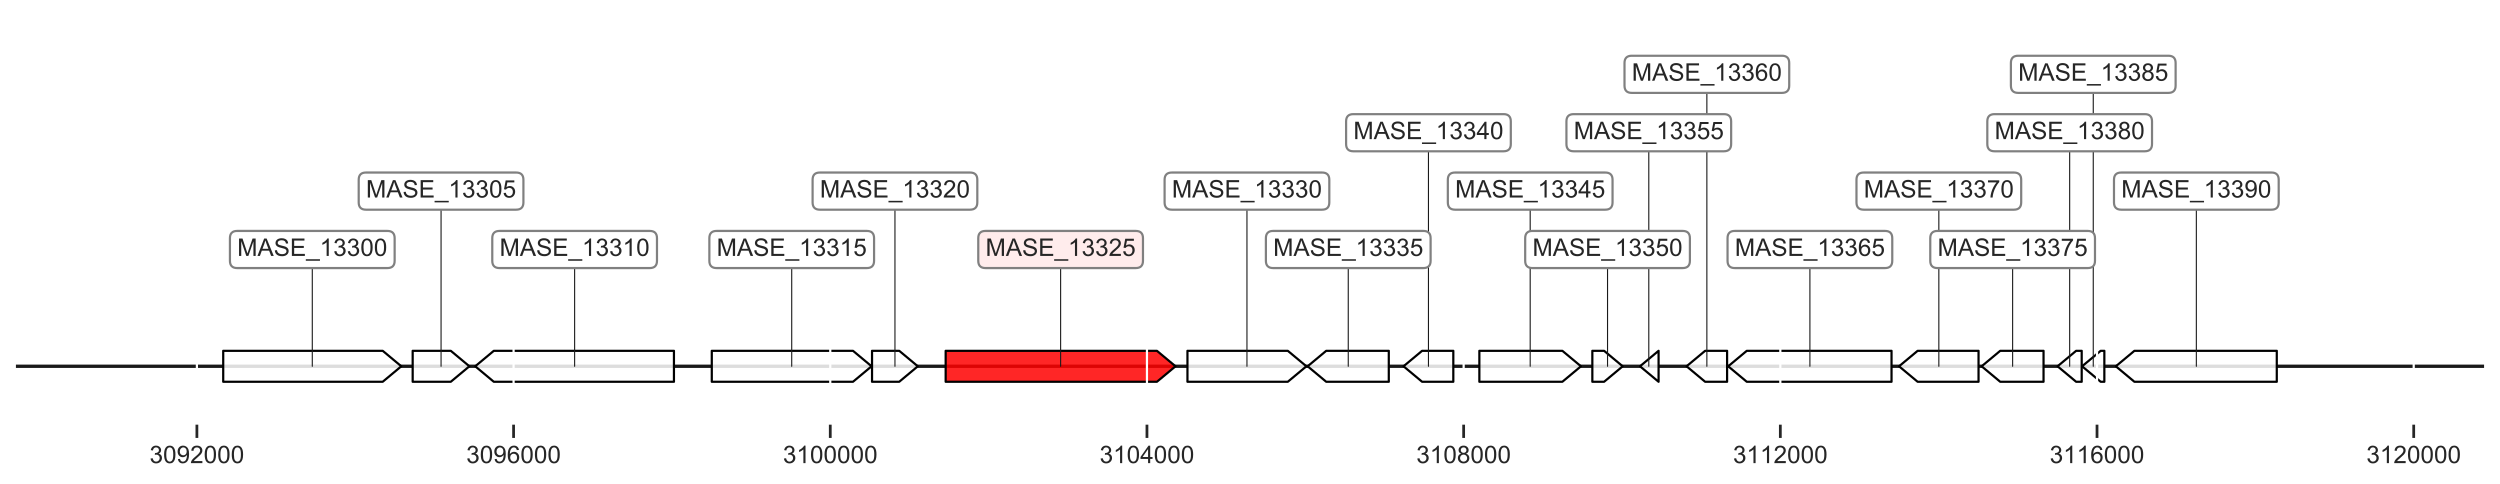 <?xml version="1.0" encoding="utf-8" standalone="no"?>
<!DOCTYPE svg PUBLIC "-//W3C//DTD SVG 1.1//EN"
  "http://www.w3.org/Graphics/SVG/1.1/DTD/svg11.dtd">
<!-- Created with matplotlib (https://matplotlib.org/) -->
<svg height="218.784pt" version="1.1" viewBox="0 0 1130.4 218.784" width="1130.4pt" xmlns="http://www.w3.org/2000/svg" xmlns:xlink="http://www.w3.org/1999/xlink">
 <defs>
  <style type="text/css">
*{stroke-linecap:butt;stroke-linejoin:round;}
  </style>
 </defs>
 <g id="figure_1">
  <g id="patch_1">
   <path d="M 0 218.784 
L 1130.4 218.784 
L 1130.4 0 
L 0 0 
z
" style="fill:#ffffff;"/>
  </g>
  <g id="axes_1">
   <g id="line2d_1">
    <path clip-path="url(#pbbea9887d6)" d="M 7.2 165.621 
L 1123.2 165.621 
" style="fill:none;stroke:#1a1a1a;stroke-linecap:round;stroke-width:1.5;"/>
   </g>
   <g id="patch_2">
    <path clip-path="url(#pbbea9887d6)" d="M 100.931 158.621 
Q 136.987 158.621 173.043 158.621 
L 173.043 158.621 
Q 177.242 162.121 181.441 165.621 
Q 177.242 169.121 173.043 172.621 
L 173.043 172.621 
Q 136.987 172.621 100.931 172.621 
L 100.931 158.621 
z
" style="fill:#ffffff;fill-opacity:0.85;stroke:#000000;stroke-linecap:round;"/>
   </g>
   <g id="patch_3">
    <path clip-path="url(#pbbea9887d6)" d="M 186.596 158.621 
Q 195.212 158.621 203.827 158.621 
L 203.827 158.621 
Q 208.028 162.121 212.228 165.621 
Q 208.028 169.121 203.827 172.621 
L 203.827 172.621 
Q 195.212 172.621 186.596 172.621 
L 186.596 158.621 
z
" style="fill:#ffffff;fill-opacity:0.85;stroke:#000000;stroke-linecap:round;"/>
   </g>
   <g id="patch_4">
    <path clip-path="url(#pbbea9887d6)" d="M 304.731 172.621 
Q 264.004 172.621 223.276 172.621 
L 223.276 172.621 
Q 219.077 169.121 214.877 165.621 
Q 219.077 162.121 223.276 158.621 
L 223.276 158.621 
Q 264.004 158.621 304.731 158.621 
L 304.731 172.621 
z
" style="fill:#ffffff;fill-opacity:0.85;stroke:#000000;stroke-linecap:round;"/>
   </g>
   <g id="patch_5">
    <path clip-path="url(#pbbea9887d6)" d="M 321.843 158.621 
Q 353.763 158.621 385.684 158.621 
L 385.684 158.621 
Q 389.884 162.121 394.084 165.621 
Q 389.884 169.121 385.684 172.621 
L 385.684 172.621 
Q 353.763 172.621 321.843 172.621 
L 321.843 158.621 
z
" style="fill:#ffffff;fill-opacity:0.85;stroke:#000000;stroke-linecap:round;"/>
   </g>
   <g id="patch_6">
    <path clip-path="url(#pbbea9887d6)" d="M 394.299 158.621 
Q 400.445 158.621 406.592 158.621 
L 406.592 158.621 
Q 410.791 162.121 414.99 165.621 
Q 410.791 169.121 406.592 172.621 
L 406.592 172.621 
Q 400.445 172.621 394.299 172.621 
L 394.299 158.621 
z
" style="fill:#ffffff;fill-opacity:0.85;stroke:#000000;stroke-linecap:round;"/>
   </g>
   <g id="patch_7">
    <path clip-path="url(#pbbea9887d6)" d="M 427.591 158.621 
Q 475.352 158.621 523.113 158.621 
L 523.113 158.621 
Q 527.313 162.121 531.514 165.621 
Q 527.313 169.121 523.113 172.621 
L 523.113 172.621 
Q 475.352 172.621 427.591 172.621 
L 427.591 158.621 
z
" style="fill:#ff0000;fill-opacity:0.85;stroke:#000000;stroke-linecap:round;"/>
   </g>
   <g id="patch_8">
    <path clip-path="url(#pbbea9887d6)" d="M 536.919 158.621 
Q 559.605 158.621 582.29 158.621 
L 582.29 158.621 
Q 586.489 162.121 590.688 165.621 
Q 586.489 169.121 582.29 172.621 
L 582.29 172.621 
Q 559.605 172.621 536.919 172.621 
L 536.919 158.621 
z
" style="fill:#ffffff;fill-opacity:0.85;stroke:#000000;stroke-linecap:round;"/>
   </g>
   <g id="patch_9">
    <path clip-path="url(#pbbea9887d6)" d="M 627.955 172.621 
Q 613.807 172.621 599.66 172.621 
L 599.66 172.621 
Q 595.46 169.121 591.261 165.621 
Q 595.46 162.121 599.66 158.621 
L 599.66 158.621 
Q 613.807 158.621 627.955 158.621 
L 627.955 172.621 
z
" style="fill:#ffffff;fill-opacity:0.85;stroke:#000000;stroke-linecap:round;"/>
   </g>
   <g id="patch_10">
    <path clip-path="url(#pbbea9887d6)" d="M 657.13 172.621 
Q 650.073 172.621 643.016 172.621 
L 643.016 172.621 
Q 638.814 169.121 634.613 165.621 
Q 638.814 162.121 643.016 158.621 
L 643.016 158.621 
Q 650.073 158.621 657.13 158.621 
L 657.13 172.621 
z
" style="fill:#ffffff;fill-opacity:0.85;stroke:#000000;stroke-linecap:round;"/>
   </g>
   <g id="patch_11">
    <path clip-path="url(#pbbea9887d6)" d="M 668.908 158.621 
Q 687.672 158.621 706.436 158.621 
L 706.436 158.621 
Q 710.636 162.121 714.837 165.621 
Q 710.636 169.121 706.436 172.621 
L 706.436 172.621 
Q 687.672 172.621 668.908 172.621 
L 668.908 158.621 
z
" style="fill:#ffffff;fill-opacity:0.85;stroke:#000000;stroke-linecap:round;"/>
   </g>
   <g id="patch_12">
    <path clip-path="url(#pbbea9887d6)" d="M 719.992 158.621 
Q 722.648 158.621 725.304 158.621 
L 725.304 158.621 
Q 729.504 162.121 733.703 165.621 
Q 729.504 169.121 725.304 172.621 
L 725.304 172.621 
Q 722.648 172.621 719.992 172.621 
L 719.992 158.621 
z
" style="fill:#ffffff;fill-opacity:0.85;stroke:#000000;stroke-linecap:round;"/>
   </g>
   <g id="patch_13">
    <path clip-path="url(#pbbea9887d6)" d="M 749.943 172.621 
Q 745.743 169.121 741.543 165.621 
Q 745.743 162.121 749.943 158.621 
z
" style="fill:#ffffff;fill-opacity:0.85;stroke:#000000;stroke-linecap:round;"/>
   </g>
   <g id="patch_14">
    <path clip-path="url(#pbbea9887d6)" d="M 780.921 172.621 
Q 775.956 172.621 770.991 172.621 
L 770.991 172.621 
Q 766.792 169.121 762.592 165.621 
Q 766.792 162.121 770.991 158.621 
L 770.991 158.621 
Q 775.956 158.621 780.921 158.621 
L 780.921 172.621 
z
" style="fill:#ffffff;fill-opacity:0.85;stroke:#000000;stroke-linecap:round;"/>
   </g>
   <g id="patch_15">
    <path clip-path="url(#pbbea9887d6)" d="M 855.274 172.621 
Q 822.547 172.621 789.82 172.621 
L 789.82 172.621 
Q 785.621 169.121 781.422 165.621 
Q 785.621 162.121 789.82 158.621 
L 789.82 158.621 
Q 822.547 158.621 855.274 158.621 
L 855.274 172.621 
z
" style="fill:#ffffff;fill-opacity:0.85;stroke:#000000;stroke-linecap:round;"/>
   </g>
   <g id="patch_16">
    <path clip-path="url(#pbbea9887d6)" d="M 894.617 172.621 
Q 880.847 172.621 867.077 172.621 
L 867.077 172.621 
Q 862.876 169.121 858.675 165.621 
Q 862.876 162.121 867.077 158.621 
L 867.077 158.621 
Q 880.847 158.621 894.617 158.621 
L 894.617 172.621 
z
" style="fill:#ffffff;fill-opacity:0.85;stroke:#000000;stroke-linecap:round;"/>
   </g>
   <g id="patch_17">
    <path clip-path="url(#pbbea9887d6)" d="M 924.007 172.621 
Q 914.211 172.621 904.416 172.621 
L 904.416 172.621 
Q 900.214 169.121 896.013 165.621 
Q 900.214 162.121 904.416 158.621 
L 904.416 158.621 
Q 914.211 158.621 924.007 158.621 
L 924.007 172.621 
z
" style="fill:#ffffff;fill-opacity:0.85;stroke:#000000;stroke-linecap:round;"/>
   </g>
   <g id="patch_18">
    <path clip-path="url(#pbbea9887d6)" d="M 941.262 172.621 
Q 940.002 172.621 938.743 172.621 
L 938.743 172.621 
Q 934.543 169.121 930.343 165.621 
Q 934.543 162.121 938.743 158.621 
L 938.743 158.621 
Q 940.002 158.621 941.262 158.621 
L 941.262 172.621 
z
" style="fill:#ffffff;fill-opacity:0.85;stroke:#000000;stroke-linecap:round;"/>
   </g>
   <g id="patch_19">
    <path clip-path="url(#pbbea9887d6)" d="M 951.5 172.621 
Q 950.673 172.621 949.845 172.621 
L 949.845 172.621 
Q 945.643 169.121 941.441 165.621 
Q 945.643 162.121 949.845 158.621 
L 949.845 158.621 
Q 950.673 158.621 951.5 158.621 
L 951.5 172.621 
z
" style="fill:#ffffff;fill-opacity:0.85;stroke:#000000;stroke-linecap:round;"/>
   </g>
   <g id="patch_20">
    <path clip-path="url(#pbbea9887d6)" d="M 1029.469 172.621 
Q 997.28 172.621 965.091 172.621 
L 965.091 172.621 
Q 960.891 169.121 956.691 165.621 
Q 960.891 162.121 965.091 158.621 
L 965.091 158.621 
Q 997.28 158.621 1029.469 158.621 
L 1029.469 172.621 
z
" style="fill:#ffffff;fill-opacity:0.85;stroke:#000000;stroke-linecap:round;"/>
   </g>
   <g id="matplotlib.axis_1">
    <g id="xtick_1">
     <g id="line2d_2">
      <path clip-path="url(#pbbea9887d6)" d="M 89.028 192.024 
L 89.028 7.2 
" style="fill:none;stroke:#ffffff;stroke-linecap:round;"/>
     </g>
     <g id="line2d_3">
      <defs>
       <path d="M 0 0 
L 0 6 
" id="m67834f158f" style="stroke:#262626;stroke-width:1.25;"/>
      </defs>
      <g>
       <use style="fill:#262626;stroke:#262626;stroke-width:1.25;" x="89.028" xlink:href="#m67834f158f" y="192.024"/>
      </g>
     </g>
     <g id="text_1">
      <!-- 3092000 -->
      <defs>
       <path d="M 4.203 18.891 
L 12.984 20.062 
Q 14.5 12.594 18.141 9.297 
Q 21.781 6 27 6 
Q 33.203 6 37.469 10.297 
Q 41.75 14.594 41.75 20.953 
Q 41.75 27 37.797 30.922 
Q 33.844 34.859 27.734 34.859 
Q 25.25 34.859 21.531 33.891 
L 22.516 41.609 
Q 23.391 41.5 23.922 41.5 
Q 29.547 41.5 34.031 44.422 
Q 38.531 47.359 38.531 53.469 
Q 38.531 58.297 35.25 61.469 
Q 31.984 64.656 26.812 64.656 
Q 21.688 64.656 18.266 61.422 
Q 14.844 58.203 13.875 51.766 
L 5.078 53.328 
Q 6.688 62.156 12.391 67.016 
Q 18.109 71.875 26.609 71.875 
Q 32.469 71.875 37.391 69.359 
Q 42.328 66.844 44.938 62.5 
Q 47.562 58.156 47.562 53.266 
Q 47.562 48.641 45.062 44.828 
Q 42.578 41.016 37.703 38.766 
Q 44.047 37.312 47.562 32.688 
Q 51.078 28.078 51.078 21.141 
Q 51.078 11.766 44.234 5.25 
Q 37.406 -1.266 26.953 -1.266 
Q 17.531 -1.266 11.297 4.344 
Q 5.078 9.969 4.203 18.891 
z
" id="ArialMT-51"/>
       <path d="M 4.156 35.297 
Q 4.156 48 6.766 55.734 
Q 9.375 63.484 14.516 67.672 
Q 19.672 71.875 27.484 71.875 
Q 33.25 71.875 37.594 69.547 
Q 41.938 67.234 44.766 62.859 
Q 47.609 58.5 49.219 52.219 
Q 50.828 45.953 50.828 35.297 
Q 50.828 22.703 48.234 14.969 
Q 45.656 7.234 40.5 3 
Q 35.359 -1.219 27.484 -1.219 
Q 17.141 -1.219 11.234 6.203 
Q 4.156 15.141 4.156 35.297 
z
M 13.188 35.297 
Q 13.188 17.672 17.312 11.828 
Q 21.438 6 27.484 6 
Q 33.547 6 37.672 11.859 
Q 41.797 17.719 41.797 35.297 
Q 41.797 52.984 37.672 58.781 
Q 33.547 64.594 27.391 64.594 
Q 21.344 64.594 17.719 59.469 
Q 13.188 52.938 13.188 35.297 
z
" id="ArialMT-48"/>
       <path d="M 5.469 16.547 
L 13.922 17.328 
Q 14.984 11.375 18.016 8.688 
Q 21.047 6 25.781 6 
Q 29.828 6 32.875 7.859 
Q 35.938 9.719 37.891 12.812 
Q 39.844 15.922 41.156 21.188 
Q 42.484 26.469 42.484 31.938 
Q 42.484 32.516 42.438 33.688 
Q 39.797 29.5 35.234 26.875 
Q 30.672 24.266 25.344 24.266 
Q 16.453 24.266 10.297 30.703 
Q 4.156 37.156 4.156 47.703 
Q 4.156 58.594 10.578 65.234 
Q 17 71.875 26.656 71.875 
Q 33.641 71.875 39.422 68.109 
Q 45.219 64.359 48.219 57.391 
Q 51.219 50.438 51.219 37.25 
Q 51.219 23.531 48.234 15.406 
Q 45.266 7.281 39.375 3.031 
Q 33.5 -1.219 25.594 -1.219 
Q 17.188 -1.219 11.859 3.438 
Q 6.547 8.109 5.469 16.547 
z
M 41.453 48.141 
Q 41.453 55.719 37.422 60.156 
Q 33.406 64.594 27.734 64.594 
Q 21.875 64.594 17.531 59.812 
Q 13.188 55.031 13.188 47.406 
Q 13.188 40.578 17.312 36.297 
Q 21.438 32.031 27.484 32.031 
Q 33.594 32.031 37.516 36.297 
Q 41.453 40.578 41.453 48.141 
z
" id="ArialMT-57"/>
       <path d="M 50.344 8.453 
L 50.344 0 
L 3.031 0 
Q 2.938 3.172 4.047 6.109 
Q 5.859 10.938 9.828 15.625 
Q 13.812 20.312 21.344 26.469 
Q 33.016 36.031 37.109 41.625 
Q 41.219 47.219 41.219 52.203 
Q 41.219 57.422 37.469 61 
Q 33.734 64.594 27.734 64.594 
Q 21.391 64.594 17.578 60.781 
Q 13.766 56.984 13.719 50.25 
L 4.688 51.172 
Q 5.609 61.281 11.656 66.578 
Q 17.719 71.875 27.938 71.875 
Q 38.234 71.875 44.234 66.156 
Q 50.25 60.453 50.25 52 
Q 50.25 47.703 48.484 43.547 
Q 46.734 39.406 42.656 34.812 
Q 38.578 30.219 29.109 22.219 
Q 21.188 15.578 18.938 13.203 
Q 16.703 10.844 15.234 8.453 
z
" id="ArialMT-50"/>
      </defs>
      <g style="fill:#262626;" transform="translate(67.618 209.398)scale(0.11 -0.11)">
       <use xlink:href="#ArialMT-51"/>
       <use x="55.615" xlink:href="#ArialMT-48"/>
       <use x="111.23" xlink:href="#ArialMT-57"/>
       <use x="166.846" xlink:href="#ArialMT-50"/>
       <use x="222.461" xlink:href="#ArialMT-48"/>
       <use x="278.076" xlink:href="#ArialMT-48"/>
       <use x="333.691" xlink:href="#ArialMT-48"/>
      </g>
     </g>
    </g>
    <g id="xtick_2">
     <g id="line2d_4">
      <path clip-path="url(#pbbea9887d6)" d="M 232.221 192.024 
L 232.221 7.2 
" style="fill:none;stroke:#ffffff;stroke-linecap:round;"/>
     </g>
     <g id="line2d_5">
      <g>
       <use style="fill:#262626;stroke:#262626;stroke-width:1.25;" x="232.221" xlink:href="#m67834f158f" y="192.024"/>
      </g>
     </g>
     <g id="text_2">
      <!-- 3096000 -->
      <defs>
       <path d="M 49.75 54.047 
L 41.016 53.375 
Q 39.844 58.547 37.703 60.891 
Q 34.125 64.656 28.906 64.656 
Q 24.703 64.656 21.531 62.312 
Q 17.391 59.281 14.984 53.469 
Q 12.594 47.656 12.5 36.922 
Q 15.672 41.75 20.266 44.094 
Q 24.859 46.438 29.891 46.438 
Q 38.672 46.438 44.844 39.969 
Q 51.031 33.5 51.031 23.25 
Q 51.031 16.5 48.125 10.719 
Q 45.219 4.938 40.141 1.859 
Q 35.062 -1.219 28.609 -1.219 
Q 17.625 -1.219 10.688 6.859 
Q 3.766 14.938 3.766 33.5 
Q 3.766 54.25 11.422 63.672 
Q 18.109 71.875 29.438 71.875 
Q 37.891 71.875 43.281 67.141 
Q 48.688 62.406 49.75 54.047 
z
M 13.875 23.188 
Q 13.875 18.656 15.797 14.5 
Q 17.719 10.359 21.188 8.172 
Q 24.656 6 28.469 6 
Q 34.031 6 38.031 10.484 
Q 42.047 14.984 42.047 22.703 
Q 42.047 30.125 38.078 34.391 
Q 34.125 38.672 28.125 38.672 
Q 22.172 38.672 18.016 34.391 
Q 13.875 30.125 13.875 23.188 
z
" id="ArialMT-54"/>
      </defs>
      <g style="fill:#262626;" transform="translate(210.812 209.398)scale(0.11 -0.11)">
       <use xlink:href="#ArialMT-51"/>
       <use x="55.615" xlink:href="#ArialMT-48"/>
       <use x="111.23" xlink:href="#ArialMT-57"/>
       <use x="166.846" xlink:href="#ArialMT-54"/>
       <use x="222.461" xlink:href="#ArialMT-48"/>
       <use x="278.076" xlink:href="#ArialMT-48"/>
       <use x="333.691" xlink:href="#ArialMT-48"/>
      </g>
     </g>
    </g>
    <g id="xtick_3">
     <g id="line2d_6">
      <path clip-path="url(#pbbea9887d6)" d="M 375.415 192.024 
L 375.415 7.2 
" style="fill:none;stroke:#ffffff;stroke-linecap:round;"/>
     </g>
     <g id="line2d_7">
      <g>
       <use style="fill:#262626;stroke:#262626;stroke-width:1.25;" x="375.415" xlink:href="#m67834f158f" y="192.024"/>
      </g>
     </g>
     <g id="text_3">
      <!-- 3100000 -->
      <defs>
       <path d="M 37.25 0 
L 28.469 0 
L 28.469 56 
Q 25.297 52.984 20.141 49.953 
Q 14.984 46.922 10.891 45.406 
L 10.891 53.906 
Q 18.266 57.375 23.781 62.297 
Q 29.297 67.234 31.594 71.875 
L 37.25 71.875 
z
" id="ArialMT-49"/>
      </defs>
      <g style="fill:#262626;" transform="translate(354.005 209.398)scale(0.11 -0.11)">
       <use xlink:href="#ArialMT-51"/>
       <use x="55.615" xlink:href="#ArialMT-49"/>
       <use x="111.23" xlink:href="#ArialMT-48"/>
       <use x="166.846" xlink:href="#ArialMT-48"/>
       <use x="222.461" xlink:href="#ArialMT-48"/>
       <use x="278.076" xlink:href="#ArialMT-48"/>
       <use x="333.691" xlink:href="#ArialMT-48"/>
      </g>
     </g>
    </g>
    <g id="xtick_4">
     <g id="line2d_8">
      <path clip-path="url(#pbbea9887d6)" d="M 518.608 192.024 
L 518.608 7.2 
" style="fill:none;stroke:#ffffff;stroke-linecap:round;"/>
     </g>
     <g id="line2d_9">
      <g>
       <use style="fill:#262626;stroke:#262626;stroke-width:1.25;" x="518.608" xlink:href="#m67834f158f" y="192.024"/>
      </g>
     </g>
     <g id="text_4">
      <!-- 3104000 -->
      <defs>
       <path d="M 32.328 0 
L 32.328 17.141 
L 1.266 17.141 
L 1.266 25.203 
L 33.938 71.578 
L 41.109 71.578 
L 41.109 25.203 
L 50.781 25.203 
L 50.781 17.141 
L 41.109 17.141 
L 41.109 0 
z
M 32.328 25.203 
L 32.328 57.469 
L 9.906 25.203 
z
" id="ArialMT-52"/>
      </defs>
      <g style="fill:#262626;" transform="translate(497.199 209.398)scale(0.11 -0.11)">
       <use xlink:href="#ArialMT-51"/>
       <use x="55.615" xlink:href="#ArialMT-49"/>
       <use x="111.23" xlink:href="#ArialMT-48"/>
       <use x="166.846" xlink:href="#ArialMT-52"/>
       <use x="222.461" xlink:href="#ArialMT-48"/>
       <use x="278.076" xlink:href="#ArialMT-48"/>
       <use x="333.691" xlink:href="#ArialMT-48"/>
      </g>
     </g>
    </g>
    <g id="xtick_5">
     <g id="line2d_10">
      <path clip-path="url(#pbbea9887d6)" d="M 661.802 192.024 
L 661.802 7.2 
" style="fill:none;stroke:#ffffff;stroke-linecap:round;"/>
     </g>
     <g id="line2d_11">
      <g>
       <use style="fill:#262626;stroke:#262626;stroke-width:1.25;" x="661.802" xlink:href="#m67834f158f" y="192.024"/>
      </g>
     </g>
     <g id="text_5">
      <!-- 3108000 -->
      <defs>
       <path d="M 17.672 38.812 
Q 12.203 40.828 9.562 44.531 
Q 6.938 48.25 6.938 53.422 
Q 6.938 61.234 12.547 66.547 
Q 18.172 71.875 27.484 71.875 
Q 36.859 71.875 42.578 66.422 
Q 48.297 60.984 48.297 53.172 
Q 48.297 48.188 45.672 44.5 
Q 43.062 40.828 37.75 38.812 
Q 44.344 36.672 47.781 31.875 
Q 51.219 27.094 51.219 20.453 
Q 51.219 11.281 44.719 5.031 
Q 38.234 -1.219 27.641 -1.219 
Q 17.047 -1.219 10.547 5.047 
Q 4.047 11.328 4.047 20.703 
Q 4.047 27.688 7.594 32.391 
Q 11.141 37.109 17.672 38.812 
z
M 15.922 53.719 
Q 15.922 48.641 19.188 45.406 
Q 22.469 42.188 27.688 42.188 
Q 32.766 42.188 36.016 45.375 
Q 39.266 48.578 39.266 53.219 
Q 39.266 58.062 35.906 61.359 
Q 32.562 64.656 27.594 64.656 
Q 22.562 64.656 19.234 61.422 
Q 15.922 58.203 15.922 53.719 
z
M 13.094 20.656 
Q 13.094 16.891 14.875 13.375 
Q 16.656 9.859 20.172 7.922 
Q 23.688 6 27.734 6 
Q 34.031 6 38.125 10.047 
Q 42.234 14.109 42.234 20.359 
Q 42.234 26.703 38.016 30.859 
Q 33.797 35.016 27.438 35.016 
Q 21.234 35.016 17.156 30.906 
Q 13.094 26.812 13.094 20.656 
z
" id="ArialMT-56"/>
      </defs>
      <g style="fill:#262626;" transform="translate(640.392 209.398)scale(0.11 -0.11)">
       <use xlink:href="#ArialMT-51"/>
       <use x="55.615" xlink:href="#ArialMT-49"/>
       <use x="111.23" xlink:href="#ArialMT-48"/>
       <use x="166.846" xlink:href="#ArialMT-56"/>
       <use x="222.461" xlink:href="#ArialMT-48"/>
       <use x="278.076" xlink:href="#ArialMT-48"/>
       <use x="333.691" xlink:href="#ArialMT-48"/>
      </g>
     </g>
    </g>
    <g id="xtick_6">
     <g id="line2d_12">
      <path clip-path="url(#pbbea9887d6)" d="M 804.995 192.024 
L 804.995 7.2 
" style="fill:none;stroke:#ffffff;stroke-linecap:round;"/>
     </g>
     <g id="line2d_13">
      <g>
       <use style="fill:#262626;stroke:#262626;stroke-width:1.25;" x="804.995" xlink:href="#m67834f158f" y="192.024"/>
      </g>
     </g>
     <g id="text_6">
      <!-- 3112000 -->
      <g style="fill:#262626;" transform="translate(783.592 209.398)scale(0.11 -0.11)">
       <use xlink:href="#ArialMT-51"/>
       <use x="55.615" xlink:href="#ArialMT-49"/>
       <use x="111.121" xlink:href="#ArialMT-49"/>
       <use x="166.736" xlink:href="#ArialMT-50"/>
       <use x="222.352" xlink:href="#ArialMT-48"/>
       <use x="277.967" xlink:href="#ArialMT-48"/>
       <use x="333.582" xlink:href="#ArialMT-48"/>
      </g>
     </g>
    </g>
    <g id="xtick_7">
     <g id="line2d_14">
      <path clip-path="url(#pbbea9887d6)" d="M 948.189 192.024 
L 948.189 7.2 
" style="fill:none;stroke:#ffffff;stroke-linecap:round;"/>
     </g>
     <g id="line2d_15">
      <g>
       <use style="fill:#262626;stroke:#262626;stroke-width:1.25;" x="948.189" xlink:href="#m67834f158f" y="192.024"/>
      </g>
     </g>
     <g id="text_7">
      <!-- 3116000 -->
      <g style="fill:#262626;" transform="translate(926.785 209.398)scale(0.11 -0.11)">
       <use xlink:href="#ArialMT-51"/>
       <use x="55.615" xlink:href="#ArialMT-49"/>
       <use x="111.121" xlink:href="#ArialMT-49"/>
       <use x="166.736" xlink:href="#ArialMT-54"/>
       <use x="222.352" xlink:href="#ArialMT-48"/>
       <use x="277.967" xlink:href="#ArialMT-48"/>
       <use x="333.582" xlink:href="#ArialMT-48"/>
      </g>
     </g>
    </g>
    <g id="xtick_8">
     <g id="line2d_16">
      <path clip-path="url(#pbbea9887d6)" d="M 1091.382 192.024 
L 1091.382 7.2 
" style="fill:none;stroke:#ffffff;stroke-linecap:round;"/>
     </g>
     <g id="line2d_17">
      <g>
       <use style="fill:#262626;stroke:#262626;stroke-width:1.25;" x="1091.382" xlink:href="#m67834f158f" y="192.024"/>
      </g>
     </g>
     <g id="text_8">
      <!-- 3120000 -->
      <g style="fill:#262626;" transform="translate(1069.973 209.398)scale(0.11 -0.11)">
       <use xlink:href="#ArialMT-51"/>
       <use x="55.615" xlink:href="#ArialMT-49"/>
       <use x="111.23" xlink:href="#ArialMT-50"/>
       <use x="166.846" xlink:href="#ArialMT-48"/>
       <use x="222.461" xlink:href="#ArialMT-48"/>
       <use x="278.076" xlink:href="#ArialMT-48"/>
       <use x="333.691" xlink:href="#ArialMT-48"/>
      </g>
     </g>
    </g>
   </g>
   <g id="line2d_18">
    <path clip-path="url(#pbbea9887d6)" d="M 141.204 112.814 
L 141.204 165.621 
" style="fill:none;stroke:#1a1a1a;stroke-linecap:round;stroke-width:0.5;"/>
   </g>
   <g id="line2d_19">
    <path clip-path="url(#pbbea9887d6)" d="M 199.43 86.41 
L 199.43 165.621 
" style="fill:none;stroke:#1a1a1a;stroke-linecap:round;stroke-width:0.5;"/>
   </g>
   <g id="line2d_20">
    <path clip-path="url(#pbbea9887d6)" d="M 259.822 112.814 
L 259.822 165.621 
" style="fill:none;stroke:#1a1a1a;stroke-linecap:round;stroke-width:0.5;"/>
   </g>
   <g id="line2d_21">
    <path clip-path="url(#pbbea9887d6)" d="M 357.981 112.814 
L 357.981 165.621 
" style="fill:none;stroke:#1a1a1a;stroke-linecap:round;stroke-width:0.5;"/>
   </g>
   <g id="line2d_22">
    <path clip-path="url(#pbbea9887d6)" d="M 404.662 86.41 
L 404.662 165.621 
" style="fill:none;stroke:#1a1a1a;stroke-linecap:round;stroke-width:0.5;"/>
   </g>
   <g id="line2d_23">
    <path clip-path="url(#pbbea9887d6)" d="M 479.57 112.814 
L 479.57 165.621 
" style="fill:none;stroke:#1a1a1a;stroke-linecap:round;stroke-width:0.5;"/>
   </g>
   <g id="line2d_24">
    <path clip-path="url(#pbbea9887d6)" d="M 563.822 86.41 
L 563.822 165.621 
" style="fill:none;stroke:#1a1a1a;stroke-linecap:round;stroke-width:0.5;"/>
   </g>
   <g id="line2d_25">
    <path clip-path="url(#pbbea9887d6)" d="M 609.626 112.814 
L 609.626 165.621 
" style="fill:none;stroke:#1a1a1a;stroke-linecap:round;stroke-width:0.5;"/>
   </g>
   <g id="line2d_26">
    <path clip-path="url(#pbbea9887d6)" d="M 645.89 60.007 
L 645.89 165.621 
" style="fill:none;stroke:#1a1a1a;stroke-linecap:round;stroke-width:0.5;"/>
   </g>
   <g id="line2d_27">
    <path clip-path="url(#pbbea9887d6)" d="M 691.89 86.41 
L 691.89 165.621 
" style="fill:none;stroke:#1a1a1a;stroke-linecap:round;stroke-width:0.5;"/>
   </g>
   <g id="line2d_28">
    <path clip-path="url(#pbbea9887d6)" d="M 726.865 112.814 
L 726.865 165.621 
" style="fill:none;stroke:#1a1a1a;stroke-linecap:round;stroke-width:0.5;"/>
   </g>
   <g id="line2d_29">
    <path clip-path="url(#pbbea9887d6)" d="M 745.516 60.007 
L 745.516 165.621 
" style="fill:none;stroke:#1a1a1a;stroke-linecap:round;stroke-width:0.5;"/>
   </g>
   <g id="line2d_30">
    <path clip-path="url(#pbbea9887d6)" d="M 771.775 33.603 
L 771.775 165.621 
" style="fill:none;stroke:#1a1a1a;stroke-linecap:round;stroke-width:0.5;"/>
   </g>
   <g id="line2d_31">
    <path clip-path="url(#pbbea9887d6)" d="M 818.366 112.814 
L 818.366 165.621 
" style="fill:none;stroke:#1a1a1a;stroke-linecap:round;stroke-width:0.5;"/>
   </g>
   <g id="line2d_32">
    <path clip-path="url(#pbbea9887d6)" d="M 876.664 86.41 
L 876.664 165.621 
" style="fill:none;stroke:#1a1a1a;stroke-linecap:round;stroke-width:0.5;"/>
   </g>
   <g id="line2d_33">
    <path clip-path="url(#pbbea9887d6)" d="M 910.028 112.814 
L 910.028 165.621 
" style="fill:none;stroke:#1a1a1a;stroke-linecap:round;stroke-width:0.5;"/>
   </g>
   <g id="line2d_34">
    <path clip-path="url(#pbbea9887d6)" d="M 935.821 60.007 
L 935.821 165.621 
" style="fill:none;stroke:#1a1a1a;stroke-linecap:round;stroke-width:0.5;"/>
   </g>
   <g id="line2d_35">
    <path clip-path="url(#pbbea9887d6)" d="M 946.488 33.603 
L 946.488 165.621 
" style="fill:none;stroke:#1a1a1a;stroke-linecap:round;stroke-width:0.5;"/>
   </g>
   <g id="line2d_36">
    <path clip-path="url(#pbbea9887d6)" d="M 993.098 86.41 
L 993.098 165.621 
" style="fill:none;stroke:#1a1a1a;stroke-linecap:round;stroke-width:0.5;"/>
   </g>
   <g id="text_9">
    <g id="patch_21">
     <path d="M 107.266 121.211 
L 175.142 121.211 
Q 178.442 121.211 178.442 117.911 
L 178.442 107.717 
Q 178.442 104.417 175.142 104.417 
L 107.266 104.417 
Q 103.966 104.417 103.966 107.717 
L 103.966 117.911 
Q 103.966 121.211 107.266 121.211 
z
" style="fill:#ffffff;stroke:#808080;stroke-linejoin:miter;"/>
    </g>
    <!-- MASE_13300 -->
    <defs>
     <path d="M 7.422 0 
L 7.422 71.578 
L 21.688 71.578 
L 38.625 20.906 
Q 40.969 13.812 42.047 10.297 
Q 43.266 14.203 45.844 21.781 
L 62.984 71.578 
L 75.734 71.578 
L 75.734 0 
L 66.609 0 
L 66.609 59.906 
L 45.797 0 
L 37.25 0 
L 16.547 60.938 
L 16.547 0 
z
" id="ArialMT-77"/>
     <path d="M -0.141 0 
L 27.344 71.578 
L 37.547 71.578 
L 66.844 0 
L 56.062 0 
L 47.703 21.688 
L 17.781 21.688 
L 9.906 0 
z
M 20.516 29.391 
L 44.781 29.391 
L 37.312 49.219 
Q 33.891 58.25 32.234 64.062 
Q 30.859 57.172 28.375 50.391 
z
" id="ArialMT-65"/>
     <path d="M 4.5 23 
L 13.422 23.781 
Q 14.062 18.406 16.375 14.969 
Q 18.703 11.531 23.578 9.406 
Q 28.469 7.281 34.578 7.281 
Q 39.984 7.281 44.141 8.891 
Q 48.297 10.5 50.312 13.297 
Q 52.344 16.109 52.344 19.438 
Q 52.344 22.797 50.391 25.312 
Q 48.438 27.828 43.953 29.547 
Q 41.062 30.672 31.203 33.031 
Q 21.344 35.406 17.391 37.5 
Q 12.25 40.188 9.734 44.156 
Q 7.234 48.141 7.234 53.078 
Q 7.234 58.5 10.297 63.203 
Q 13.375 67.922 19.281 70.359 
Q 25.203 72.797 32.422 72.797 
Q 40.375 72.797 46.453 70.234 
Q 52.547 67.672 55.812 62.688 
Q 59.078 57.719 59.328 51.422 
L 50.25 50.734 
Q 49.516 57.516 45.281 60.984 
Q 41.062 64.453 32.812 64.453 
Q 24.219 64.453 20.281 61.297 
Q 16.359 58.156 16.359 53.719 
Q 16.359 49.859 19.141 47.359 
Q 21.875 44.875 33.422 42.266 
Q 44.969 39.656 49.266 37.703 
Q 55.516 34.812 58.484 30.391 
Q 61.469 25.984 61.469 20.219 
Q 61.469 14.5 58.203 9.438 
Q 54.938 4.391 48.797 1.578 
Q 42.672 -1.219 35.016 -1.219 
Q 25.297 -1.219 18.719 1.609 
Q 12.156 4.438 8.422 10.125 
Q 4.688 15.828 4.5 23 
z
" id="ArialMT-83"/>
     <path d="M 7.906 0 
L 7.906 71.578 
L 59.672 71.578 
L 59.672 63.141 
L 17.391 63.141 
L 17.391 41.219 
L 56.984 41.219 
L 56.984 32.812 
L 17.391 32.812 
L 17.391 8.453 
L 61.328 8.453 
L 61.328 0 
z
" id="ArialMT-69"/>
     <path d="M -1.516 -19.875 
L -1.516 -13.531 
L 56.734 -13.531 
L 56.734 -19.875 
z
" id="ArialMT-95"/>
    </defs>
    <g style="fill:#262626;" transform="translate(107.266 115.724)scale(0.11 -0.11)">
     <use xlink:href="#ArialMT-77"/>
     <use x="83.301" xlink:href="#ArialMT-65"/>
     <use x="150" xlink:href="#ArialMT-83"/>
     <use x="216.699" xlink:href="#ArialMT-69"/>
     <use x="283.398" xlink:href="#ArialMT-95"/>
     <use x="339.014" xlink:href="#ArialMT-49"/>
     <use x="394.629" xlink:href="#ArialMT-51"/>
     <use x="450.244" xlink:href="#ArialMT-51"/>
     <use x="505.859" xlink:href="#ArialMT-48"/>
     <use x="561.475" xlink:href="#ArialMT-48"/>
    </g>
   </g>
   <g id="text_10">
    <g id="patch_22">
     <path d="M 165.492 94.807 
L 233.369 94.807 
Q 236.669 94.807 236.669 91.507 
L 236.669 81.313 
Q 236.669 78.013 233.369 78.013 
L 165.492 78.013 
Q 162.192 78.013 162.192 81.313 
L 162.192 91.507 
Q 162.192 94.807 165.492 94.807 
z
" style="fill:#ffffff;stroke:#808080;stroke-linejoin:miter;"/>
    </g>
    <!-- MASE_13305 -->
    <defs>
     <path d="M 4.156 18.75 
L 13.375 19.531 
Q 14.406 12.797 18.141 9.391 
Q 21.875 6 27.156 6 
Q 33.5 6 37.891 10.781 
Q 42.281 15.578 42.281 23.484 
Q 42.281 31 38.062 35.344 
Q 33.844 39.703 27 39.703 
Q 22.75 39.703 19.328 37.766 
Q 15.922 35.844 13.969 32.766 
L 5.719 33.844 
L 12.641 70.609 
L 48.25 70.609 
L 48.25 62.203 
L 19.672 62.203 
L 15.828 42.969 
Q 22.266 47.469 29.344 47.469 
Q 38.719 47.469 45.156 40.969 
Q 51.609 34.469 51.609 24.266 
Q 51.609 14.547 45.953 7.469 
Q 39.062 -1.219 27.156 -1.219 
Q 17.391 -1.219 11.203 4.25 
Q 5.031 9.719 4.156 18.75 
z
" id="ArialMT-53"/>
    </defs>
    <g style="fill:#262626;" transform="translate(165.492 89.321)scale(0.11 -0.11)">
     <use xlink:href="#ArialMT-77"/>
     <use x="83.301" xlink:href="#ArialMT-65"/>
     <use x="150" xlink:href="#ArialMT-83"/>
     <use x="216.699" xlink:href="#ArialMT-69"/>
     <use x="283.398" xlink:href="#ArialMT-95"/>
     <use x="339.014" xlink:href="#ArialMT-49"/>
     <use x="394.629" xlink:href="#ArialMT-51"/>
     <use x="450.244" xlink:href="#ArialMT-51"/>
     <use x="505.859" xlink:href="#ArialMT-48"/>
     <use x="561.475" xlink:href="#ArialMT-53"/>
    </g>
   </g>
   <g id="text_11">
    <g id="patch_23">
     <path d="M 225.884 121.211 
L 293.76 121.211 
Q 297.06 121.211 297.06 117.911 
L 297.06 107.717 
Q 297.06 104.417 293.76 104.417 
L 225.884 104.417 
Q 222.584 104.417 222.584 107.717 
L 222.584 117.911 
Q 222.584 121.211 225.884 121.211 
z
" style="fill:#ffffff;stroke:#808080;stroke-linejoin:miter;"/>
    </g>
    <!-- MASE_13310 -->
    <g style="fill:#262626;" transform="translate(225.884 115.724)scale(0.11 -0.11)">
     <use xlink:href="#ArialMT-77"/>
     <use x="83.301" xlink:href="#ArialMT-65"/>
     <use x="150" xlink:href="#ArialMT-83"/>
     <use x="216.699" xlink:href="#ArialMT-69"/>
     <use x="283.398" xlink:href="#ArialMT-95"/>
     <use x="339.014" xlink:href="#ArialMT-49"/>
     <use x="394.629" xlink:href="#ArialMT-51"/>
     <use x="450.244" xlink:href="#ArialMT-51"/>
     <use x="505.859" xlink:href="#ArialMT-49"/>
     <use x="561.475" xlink:href="#ArialMT-48"/>
    </g>
   </g>
   <g id="text_12">
    <g id="patch_24">
     <path d="M 324.043 121.211 
L 391.92 121.211 
Q 395.22 121.211 395.22 117.911 
L 395.22 107.717 
Q 395.22 104.417 391.92 104.417 
L 324.043 104.417 
Q 320.743 104.417 320.743 107.717 
L 320.743 117.911 
Q 320.743 121.211 324.043 121.211 
z
" style="fill:#ffffff;stroke:#808080;stroke-linejoin:miter;"/>
    </g>
    <!-- MASE_13315 -->
    <g style="fill:#262626;" transform="translate(324.043 115.724)scale(0.11 -0.11)">
     <use xlink:href="#ArialMT-77"/>
     <use x="83.301" xlink:href="#ArialMT-65"/>
     <use x="150" xlink:href="#ArialMT-83"/>
     <use x="216.699" xlink:href="#ArialMT-69"/>
     <use x="283.398" xlink:href="#ArialMT-95"/>
     <use x="339.014" xlink:href="#ArialMT-49"/>
     <use x="394.629" xlink:href="#ArialMT-51"/>
     <use x="450.244" xlink:href="#ArialMT-51"/>
     <use x="505.859" xlink:href="#ArialMT-49"/>
     <use x="561.475" xlink:href="#ArialMT-53"/>
    </g>
   </g>
   <g id="text_13">
    <g id="patch_25">
     <path d="M 370.724 94.807 
L 438.601 94.807 
Q 441.901 94.807 441.901 91.507 
L 441.901 81.313 
Q 441.901 78.013 438.601 78.013 
L 370.724 78.013 
Q 367.424 78.013 367.424 81.313 
L 367.424 91.507 
Q 367.424 94.807 370.724 94.807 
z
" style="fill:#ffffff;stroke:#808080;stroke-linejoin:miter;"/>
    </g>
    <!-- MASE_13320 -->
    <g style="fill:#262626;" transform="translate(370.724 89.321)scale(0.11 -0.11)">
     <use xlink:href="#ArialMT-77"/>
     <use x="83.301" xlink:href="#ArialMT-65"/>
     <use x="150" xlink:href="#ArialMT-83"/>
     <use x="216.699" xlink:href="#ArialMT-69"/>
     <use x="283.398" xlink:href="#ArialMT-95"/>
     <use x="339.014" xlink:href="#ArialMT-49"/>
     <use x="394.629" xlink:href="#ArialMT-51"/>
     <use x="450.244" xlink:href="#ArialMT-51"/>
     <use x="505.859" xlink:href="#ArialMT-50"/>
     <use x="561.475" xlink:href="#ArialMT-48"/>
    </g>
   </g>
   <g id="text_14">
    <g id="patch_26">
     <path d="M 445.632 121.211 
L 513.509 121.211 
Q 516.809 121.211 516.809 117.911 
L 516.809 107.717 
Q 516.809 104.417 513.509 104.417 
L 445.632 104.417 
Q 442.332 104.417 442.332 107.717 
L 442.332 117.911 
Q 442.332 121.211 445.632 121.211 
z
" style="fill:#ffecec;stroke:#808080;stroke-linejoin:miter;"/>
    </g>
    <!-- MASE_13325 -->
    <g style="fill:#262626;" transform="translate(445.632 115.724)scale(0.11 -0.11)">
     <use xlink:href="#ArialMT-77"/>
     <use x="83.301" xlink:href="#ArialMT-65"/>
     <use x="150" xlink:href="#ArialMT-83"/>
     <use x="216.699" xlink:href="#ArialMT-69"/>
     <use x="283.398" xlink:href="#ArialMT-95"/>
     <use x="339.014" xlink:href="#ArialMT-49"/>
     <use x="394.629" xlink:href="#ArialMT-51"/>
     <use x="450.244" xlink:href="#ArialMT-51"/>
     <use x="505.859" xlink:href="#ArialMT-50"/>
     <use x="561.475" xlink:href="#ArialMT-53"/>
    </g>
   </g>
   <g id="text_15">
    <g id="patch_27">
     <path d="M 529.883 94.807 
L 597.76 94.807 
Q 601.06 94.807 601.06 91.507 
L 601.06 81.313 
Q 601.06 78.013 597.76 78.013 
L 529.883 78.013 
Q 526.583 78.013 526.583 81.313 
L 526.583 91.507 
Q 526.583 94.807 529.883 94.807 
z
" style="fill:#ffffff;stroke:#808080;stroke-linejoin:miter;"/>
    </g>
    <!-- MASE_13330 -->
    <g style="fill:#262626;" transform="translate(529.883 89.321)scale(0.11 -0.11)">
     <use xlink:href="#ArialMT-77"/>
     <use x="83.301" xlink:href="#ArialMT-65"/>
     <use x="150" xlink:href="#ArialMT-83"/>
     <use x="216.699" xlink:href="#ArialMT-69"/>
     <use x="283.398" xlink:href="#ArialMT-95"/>
     <use x="339.014" xlink:href="#ArialMT-49"/>
     <use x="394.629" xlink:href="#ArialMT-51"/>
     <use x="450.244" xlink:href="#ArialMT-51"/>
     <use x="505.859" xlink:href="#ArialMT-51"/>
     <use x="561.475" xlink:href="#ArialMT-48"/>
    </g>
   </g>
   <g id="text_16">
    <g id="patch_28">
     <path d="M 575.687 121.211 
L 643.564 121.211 
Q 646.864 121.211 646.864 117.911 
L 646.864 107.717 
Q 646.864 104.417 643.564 104.417 
L 575.687 104.417 
Q 572.387 104.417 572.387 107.717 
L 572.387 117.911 
Q 572.387 121.211 575.687 121.211 
z
" style="fill:#ffffff;stroke:#808080;stroke-linejoin:miter;"/>
    </g>
    <!-- MASE_13335 -->
    <g style="fill:#262626;" transform="translate(575.687 115.724)scale(0.11 -0.11)">
     <use xlink:href="#ArialMT-77"/>
     <use x="83.301" xlink:href="#ArialMT-65"/>
     <use x="150" xlink:href="#ArialMT-83"/>
     <use x="216.699" xlink:href="#ArialMT-69"/>
     <use x="283.398" xlink:href="#ArialMT-95"/>
     <use x="339.014" xlink:href="#ArialMT-49"/>
     <use x="394.629" xlink:href="#ArialMT-51"/>
     <use x="450.244" xlink:href="#ArialMT-51"/>
     <use x="505.859" xlink:href="#ArialMT-51"/>
     <use x="561.475" xlink:href="#ArialMT-53"/>
    </g>
   </g>
   <g id="text_17">
    <g id="patch_29">
     <path d="M 611.951 68.404 
L 679.828 68.404 
Q 683.128 68.404 683.128 65.104 
L 683.128 54.91 
Q 683.128 51.61 679.828 51.61 
L 611.951 51.61 
Q 608.651 51.61 608.651 54.91 
L 608.651 65.104 
Q 608.651 68.404 611.951 68.404 
z
" style="fill:#ffffff;stroke:#808080;stroke-linejoin:miter;"/>
    </g>
    <!-- MASE_13340 -->
    <g style="fill:#262626;" transform="translate(611.951 62.918)scale(0.11 -0.11)">
     <use xlink:href="#ArialMT-77"/>
     <use x="83.301" xlink:href="#ArialMT-65"/>
     <use x="150" xlink:href="#ArialMT-83"/>
     <use x="216.699" xlink:href="#ArialMT-69"/>
     <use x="283.398" xlink:href="#ArialMT-95"/>
     <use x="339.014" xlink:href="#ArialMT-49"/>
     <use x="394.629" xlink:href="#ArialMT-51"/>
     <use x="450.244" xlink:href="#ArialMT-51"/>
     <use x="505.859" xlink:href="#ArialMT-52"/>
     <use x="561.475" xlink:href="#ArialMT-48"/>
    </g>
   </g>
   <g id="text_18">
    <g id="patch_30">
     <path d="M 657.952 94.807 
L 725.829 94.807 
Q 729.129 94.807 729.129 91.507 
L 729.129 81.313 
Q 729.129 78.013 725.829 78.013 
L 657.952 78.013 
Q 654.652 78.013 654.652 81.313 
L 654.652 91.507 
Q 654.652 94.807 657.952 94.807 
z
" style="fill:#ffffff;stroke:#808080;stroke-linejoin:miter;"/>
    </g>
    <!-- MASE_13345 -->
    <g style="fill:#262626;" transform="translate(657.952 89.321)scale(0.11 -0.11)">
     <use xlink:href="#ArialMT-77"/>
     <use x="83.301" xlink:href="#ArialMT-65"/>
     <use x="150" xlink:href="#ArialMT-83"/>
     <use x="216.699" xlink:href="#ArialMT-69"/>
     <use x="283.398" xlink:href="#ArialMT-95"/>
     <use x="339.014" xlink:href="#ArialMT-49"/>
     <use x="394.629" xlink:href="#ArialMT-51"/>
     <use x="450.244" xlink:href="#ArialMT-51"/>
     <use x="505.859" xlink:href="#ArialMT-52"/>
     <use x="561.475" xlink:href="#ArialMT-53"/>
    </g>
   </g>
   <g id="text_19">
    <g id="patch_31">
     <path d="M 692.927 121.211 
L 760.804 121.211 
Q 764.104 121.211 764.104 117.911 
L 764.104 107.717 
Q 764.104 104.417 760.804 104.417 
L 692.927 104.417 
Q 689.627 104.417 689.627 107.717 
L 689.627 117.911 
Q 689.627 121.211 692.927 121.211 
z
" style="fill:#ffffff;stroke:#808080;stroke-linejoin:miter;"/>
    </g>
    <!-- MASE_13350 -->
    <g style="fill:#262626;" transform="translate(692.927 115.724)scale(0.11 -0.11)">
     <use xlink:href="#ArialMT-77"/>
     <use x="83.301" xlink:href="#ArialMT-65"/>
     <use x="150" xlink:href="#ArialMT-83"/>
     <use x="216.699" xlink:href="#ArialMT-69"/>
     <use x="283.398" xlink:href="#ArialMT-95"/>
     <use x="339.014" xlink:href="#ArialMT-49"/>
     <use x="394.629" xlink:href="#ArialMT-51"/>
     <use x="450.244" xlink:href="#ArialMT-51"/>
     <use x="505.859" xlink:href="#ArialMT-53"/>
     <use x="561.475" xlink:href="#ArialMT-48"/>
    </g>
   </g>
   <g id="text_20">
    <g id="patch_32">
     <path d="M 711.578 68.404 
L 779.455 68.404 
Q 782.755 68.404 782.755 65.104 
L 782.755 54.91 
Q 782.755 51.61 779.455 51.61 
L 711.578 51.61 
Q 708.278 51.61 708.278 54.91 
L 708.278 65.104 
Q 708.278 68.404 711.578 68.404 
z
" style="fill:#ffffff;stroke:#808080;stroke-linejoin:miter;"/>
    </g>
    <!-- MASE_13355 -->
    <g style="fill:#262626;" transform="translate(711.578 62.918)scale(0.11 -0.11)">
     <use xlink:href="#ArialMT-77"/>
     <use x="83.301" xlink:href="#ArialMT-65"/>
     <use x="150" xlink:href="#ArialMT-83"/>
     <use x="216.699" xlink:href="#ArialMT-69"/>
     <use x="283.398" xlink:href="#ArialMT-95"/>
     <use x="339.014" xlink:href="#ArialMT-49"/>
     <use x="394.629" xlink:href="#ArialMT-51"/>
     <use x="450.244" xlink:href="#ArialMT-51"/>
     <use x="505.859" xlink:href="#ArialMT-53"/>
     <use x="561.475" xlink:href="#ArialMT-53"/>
    </g>
   </g>
   <g id="text_21">
    <g id="patch_33">
     <path d="M 737.836 42 
L 805.713 42 
Q 809.013 42 809.013 38.7 
L 809.013 28.506 
Q 809.013 25.206 805.713 25.206 
L 737.836 25.206 
Q 734.536 25.206 734.536 28.506 
L 734.536 38.7 
Q 734.536 42 737.836 42 
z
" style="fill:#ffffff;stroke:#808080;stroke-linejoin:miter;"/>
    </g>
    <!-- MASE_13360 -->
    <g style="fill:#262626;" transform="translate(737.836 36.514)scale(0.11 -0.11)">
     <use xlink:href="#ArialMT-77"/>
     <use x="83.301" xlink:href="#ArialMT-65"/>
     <use x="150" xlink:href="#ArialMT-83"/>
     <use x="216.699" xlink:href="#ArialMT-69"/>
     <use x="283.398" xlink:href="#ArialMT-95"/>
     <use x="339.014" xlink:href="#ArialMT-49"/>
     <use x="394.629" xlink:href="#ArialMT-51"/>
     <use x="450.244" xlink:href="#ArialMT-51"/>
     <use x="505.859" xlink:href="#ArialMT-54"/>
     <use x="561.475" xlink:href="#ArialMT-48"/>
    </g>
   </g>
   <g id="text_22">
    <g id="patch_34">
     <path d="M 784.428 121.211 
L 852.305 121.211 
Q 855.605 121.211 855.605 117.911 
L 855.605 107.717 
Q 855.605 104.417 852.305 104.417 
L 784.428 104.417 
Q 781.128 104.417 781.128 107.717 
L 781.128 117.911 
Q 781.128 121.211 784.428 121.211 
z
" style="fill:#ffffff;stroke:#808080;stroke-linejoin:miter;"/>
    </g>
    <!-- MASE_13365 -->
    <g style="fill:#262626;" transform="translate(784.428 115.724)scale(0.11 -0.11)">
     <use xlink:href="#ArialMT-77"/>
     <use x="83.301" xlink:href="#ArialMT-65"/>
     <use x="150" xlink:href="#ArialMT-83"/>
     <use x="216.699" xlink:href="#ArialMT-69"/>
     <use x="283.398" xlink:href="#ArialMT-95"/>
     <use x="339.014" xlink:href="#ArialMT-49"/>
     <use x="394.629" xlink:href="#ArialMT-51"/>
     <use x="450.244" xlink:href="#ArialMT-51"/>
     <use x="505.859" xlink:href="#ArialMT-54"/>
     <use x="561.475" xlink:href="#ArialMT-53"/>
    </g>
   </g>
   <g id="text_23">
    <g id="patch_35">
     <path d="M 842.725 94.807 
L 910.602 94.807 
Q 913.902 94.807 913.902 91.507 
L 913.902 81.313 
Q 913.902 78.013 910.602 78.013 
L 842.725 78.013 
Q 839.425 78.013 839.425 81.313 
L 839.425 91.507 
Q 839.425 94.807 842.725 94.807 
z
" style="fill:#ffffff;stroke:#808080;stroke-linejoin:miter;"/>
    </g>
    <!-- MASE_13370 -->
    <defs>
     <path d="M 4.734 62.203 
L 4.734 70.656 
L 51.078 70.656 
L 51.078 63.812 
Q 44.234 56.547 37.516 44.484 
Q 30.812 32.422 27.156 19.672 
Q 24.516 10.688 23.781 0 
L 14.75 0 
Q 14.891 8.453 18.062 20.406 
Q 21.234 32.375 27.172 43.484 
Q 33.109 54.594 39.797 62.203 
z
" id="ArialMT-55"/>
    </defs>
    <g style="fill:#262626;" transform="translate(842.725 89.321)scale(0.11 -0.11)">
     <use xlink:href="#ArialMT-77"/>
     <use x="83.301" xlink:href="#ArialMT-65"/>
     <use x="150" xlink:href="#ArialMT-83"/>
     <use x="216.699" xlink:href="#ArialMT-69"/>
     <use x="283.398" xlink:href="#ArialMT-95"/>
     <use x="339.014" xlink:href="#ArialMT-49"/>
     <use x="394.629" xlink:href="#ArialMT-51"/>
     <use x="450.244" xlink:href="#ArialMT-51"/>
     <use x="505.859" xlink:href="#ArialMT-55"/>
     <use x="561.475" xlink:href="#ArialMT-48"/>
    </g>
   </g>
   <g id="text_24">
    <g id="patch_36">
     <path d="M 876.089 121.211 
L 943.966 121.211 
Q 947.266 121.211 947.266 117.911 
L 947.266 107.717 
Q 947.266 104.417 943.966 104.417 
L 876.089 104.417 
Q 872.789 104.417 872.789 107.717 
L 872.789 117.911 
Q 872.789 121.211 876.089 121.211 
z
" style="fill:#ffffff;stroke:#808080;stroke-linejoin:miter;"/>
    </g>
    <!-- MASE_13375 -->
    <g style="fill:#262626;" transform="translate(876.089 115.724)scale(0.11 -0.11)">
     <use xlink:href="#ArialMT-77"/>
     <use x="83.301" xlink:href="#ArialMT-65"/>
     <use x="150" xlink:href="#ArialMT-83"/>
     <use x="216.699" xlink:href="#ArialMT-69"/>
     <use x="283.398" xlink:href="#ArialMT-95"/>
     <use x="339.014" xlink:href="#ArialMT-49"/>
     <use x="394.629" xlink:href="#ArialMT-51"/>
     <use x="450.244" xlink:href="#ArialMT-51"/>
     <use x="505.859" xlink:href="#ArialMT-55"/>
     <use x="561.475" xlink:href="#ArialMT-53"/>
    </g>
   </g>
   <g id="text_25">
    <g id="patch_37">
     <path d="M 901.882 68.404 
L 969.759 68.404 
Q 973.059 68.404 973.059 65.104 
L 973.059 54.91 
Q 973.059 51.61 969.759 51.61 
L 901.882 51.61 
Q 898.582 51.61 898.582 54.91 
L 898.582 65.104 
Q 898.582 68.404 901.882 68.404 
z
" style="fill:#ffffff;stroke:#808080;stroke-linejoin:miter;"/>
    </g>
    <!-- MASE_13380 -->
    <g style="fill:#262626;" transform="translate(901.882 62.918)scale(0.11 -0.11)">
     <use xlink:href="#ArialMT-77"/>
     <use x="83.301" xlink:href="#ArialMT-65"/>
     <use x="150" xlink:href="#ArialMT-83"/>
     <use x="216.699" xlink:href="#ArialMT-69"/>
     <use x="283.398" xlink:href="#ArialMT-95"/>
     <use x="339.014" xlink:href="#ArialMT-49"/>
     <use x="394.629" xlink:href="#ArialMT-51"/>
     <use x="450.244" xlink:href="#ArialMT-51"/>
     <use x="505.859" xlink:href="#ArialMT-56"/>
     <use x="561.475" xlink:href="#ArialMT-48"/>
    </g>
   </g>
   <g id="text_26">
    <g id="patch_38">
     <path d="M 912.55 42 
L 980.427 42 
Q 983.727 42 983.727 38.7 
L 983.727 28.506 
Q 983.727 25.206 980.427 25.206 
L 912.55 25.206 
Q 909.25 25.206 909.25 28.506 
L 909.25 38.7 
Q 909.25 42 912.55 42 
z
" style="fill:#ffffff;stroke:#808080;stroke-linejoin:miter;"/>
    </g>
    <!-- MASE_13385 -->
    <g style="fill:#262626;" transform="translate(912.55 36.514)scale(0.11 -0.11)">
     <use xlink:href="#ArialMT-77"/>
     <use x="83.301" xlink:href="#ArialMT-65"/>
     <use x="150" xlink:href="#ArialMT-83"/>
     <use x="216.699" xlink:href="#ArialMT-69"/>
     <use x="283.398" xlink:href="#ArialMT-95"/>
     <use x="339.014" xlink:href="#ArialMT-49"/>
     <use x="394.629" xlink:href="#ArialMT-51"/>
     <use x="450.244" xlink:href="#ArialMT-51"/>
     <use x="505.859" xlink:href="#ArialMT-56"/>
     <use x="561.475" xlink:href="#ArialMT-53"/>
    </g>
   </g>
   <g id="text_27">
    <g id="patch_39">
     <path d="M 959.16 94.807 
L 1027.036 94.807 
Q 1030.336 94.807 1030.336 91.507 
L 1030.336 81.313 
Q 1030.336 78.013 1027.036 78.013 
L 959.16 78.013 
Q 955.86 78.013 955.86 81.313 
L 955.86 91.507 
Q 955.86 94.807 959.16 94.807 
z
" style="fill:#ffffff;stroke:#808080;stroke-linejoin:miter;"/>
    </g>
    <!-- MASE_13390 -->
    <g style="fill:#262626;" transform="translate(959.16 89.321)scale(0.11 -0.11)">
     <use xlink:href="#ArialMT-77"/>
     <use x="83.301" xlink:href="#ArialMT-65"/>
     <use x="150" xlink:href="#ArialMT-83"/>
     <use x="216.699" xlink:href="#ArialMT-69"/>
     <use x="283.398" xlink:href="#ArialMT-95"/>
     <use x="339.014" xlink:href="#ArialMT-49"/>
     <use x="394.629" xlink:href="#ArialMT-51"/>
     <use x="450.244" xlink:href="#ArialMT-51"/>
     <use x="505.859" xlink:href="#ArialMT-57"/>
     <use x="561.475" xlink:href="#ArialMT-48"/>
    </g>
   </g>
  </g>
 </g>
 <defs>
  <clipPath id="pbbea9887d6">
   <rect height="184.824" width="1116" x="7.2" y="7.2"/>
  </clipPath>
 </defs>
</svg>
